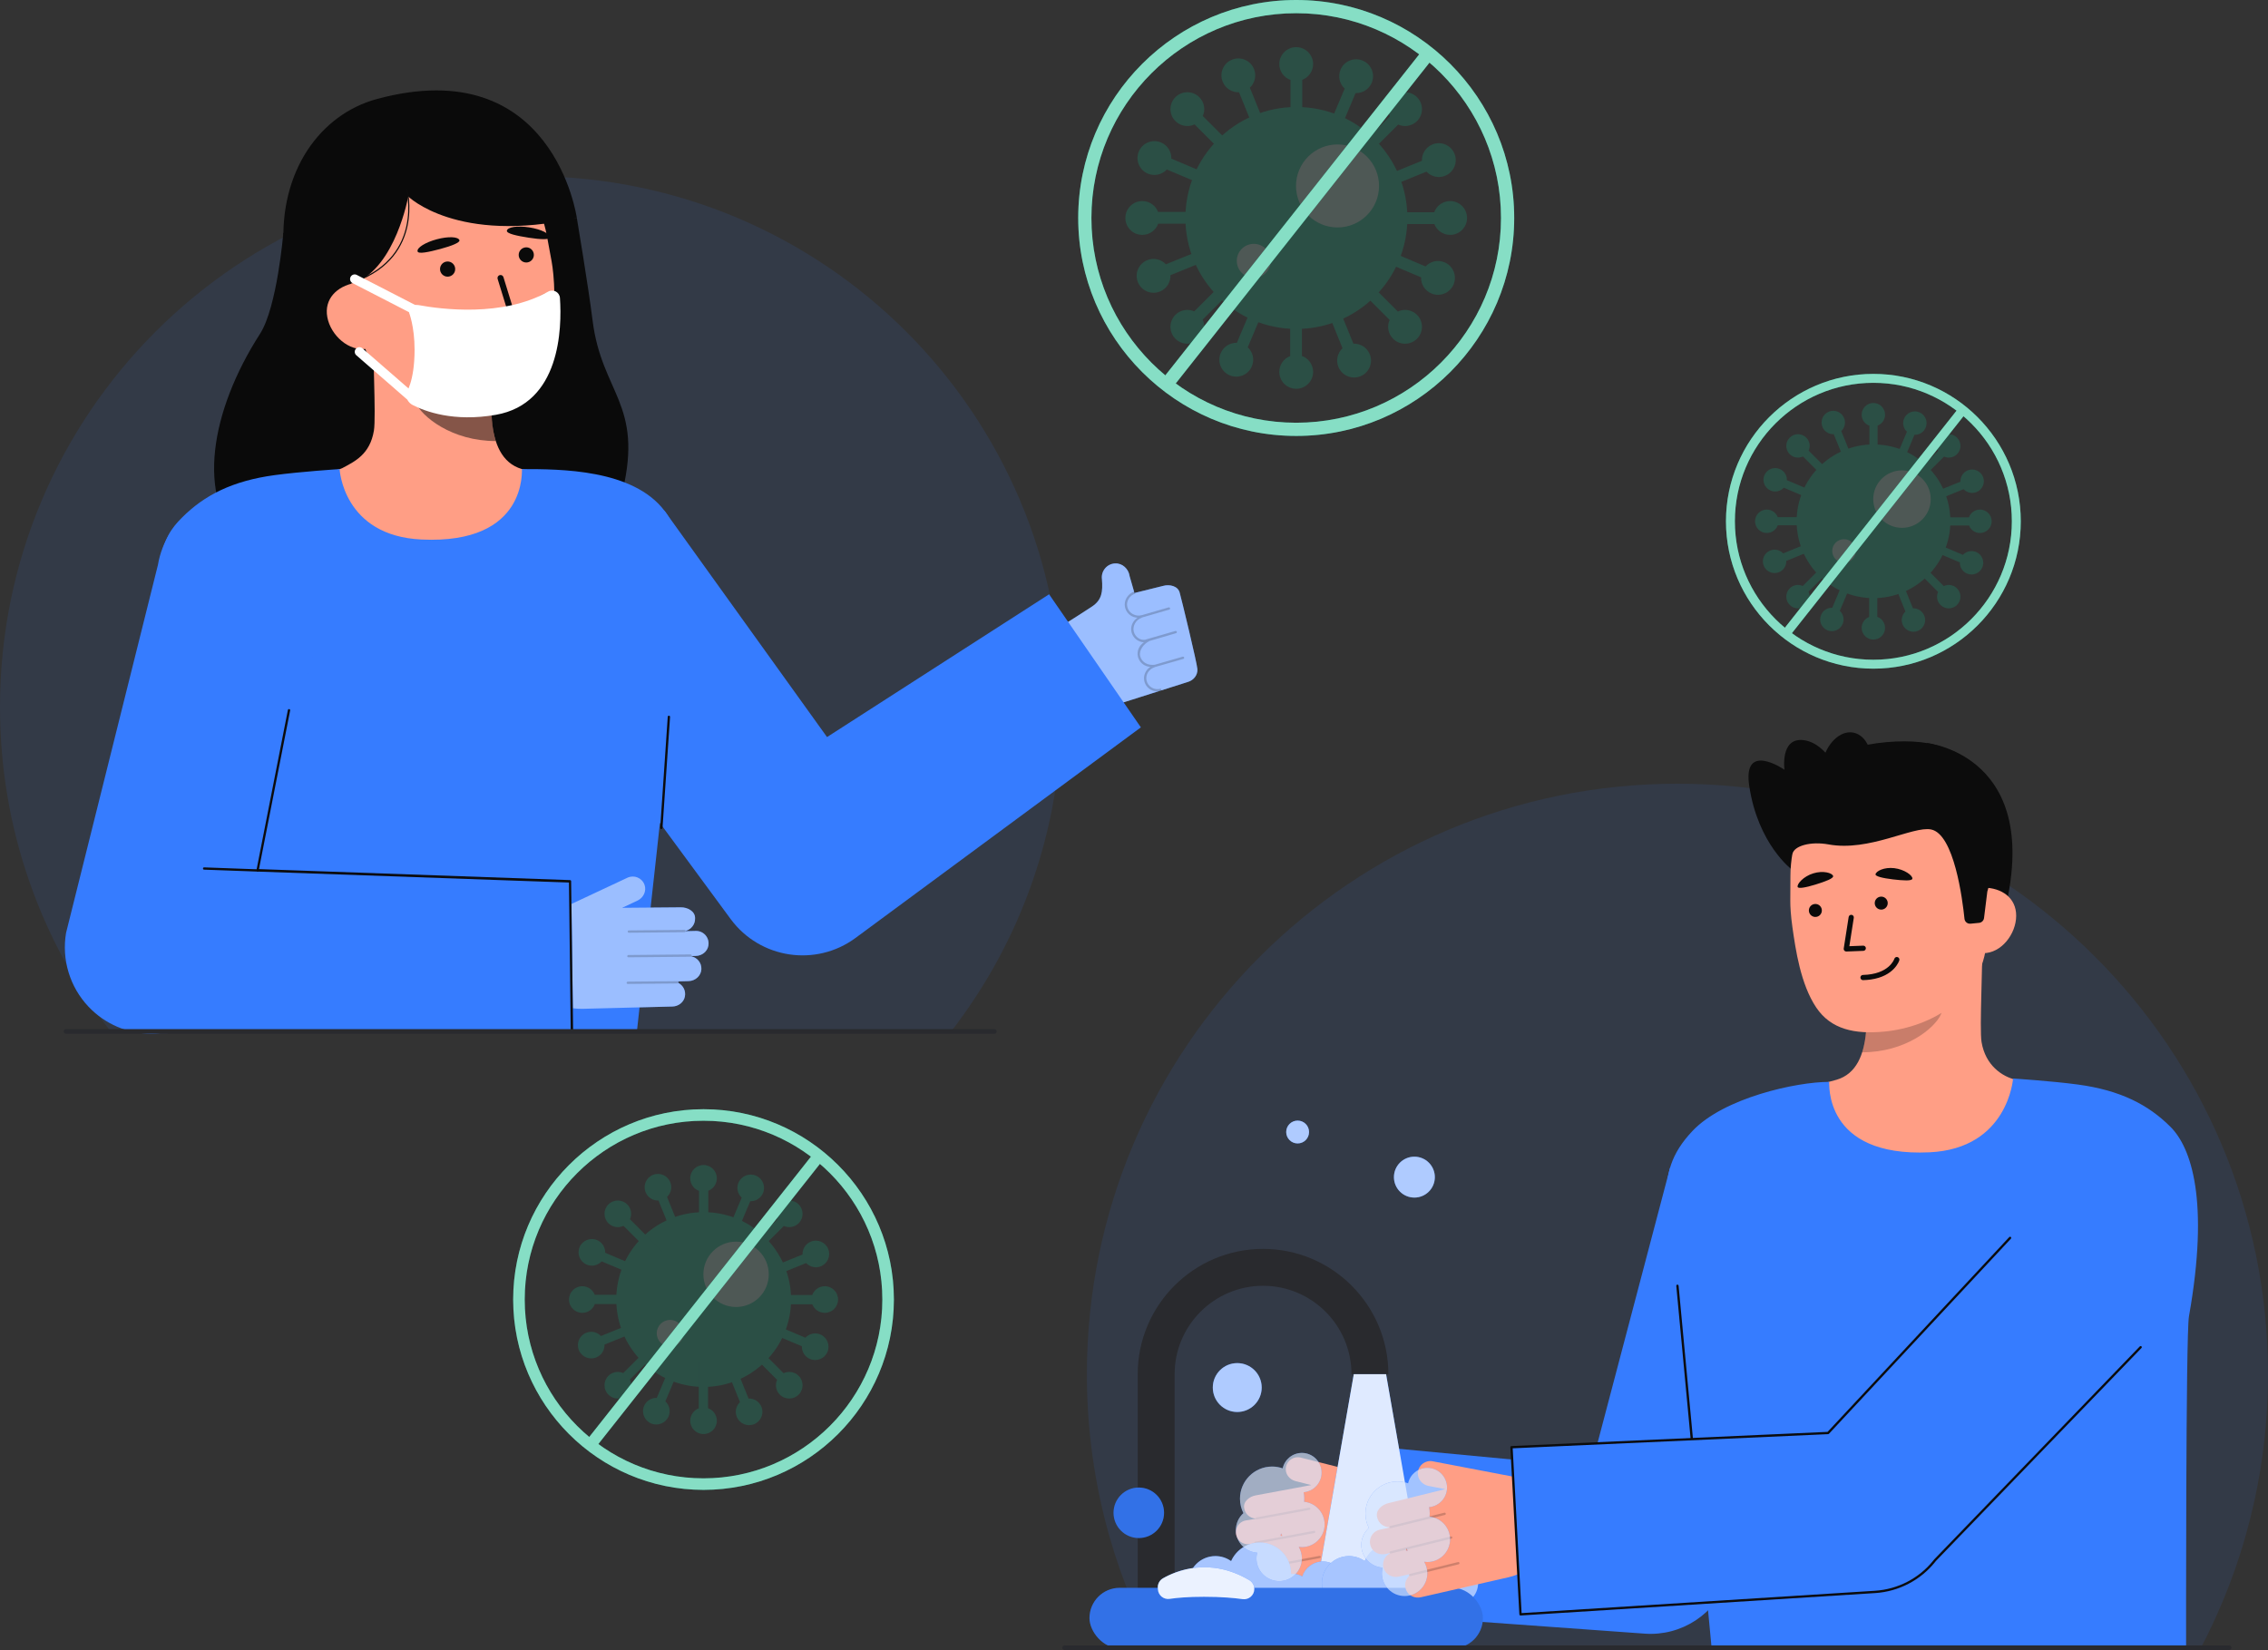 <svg id="Layer_2" data-name="Layer 2" xmlns="http://www.w3.org/2000/svg" viewBox="0 0 983.44 715.548" style="width: 100%; height: 100%;">
  <rect x="0" y="0" width="983.44" height="715.548" fill="#333333" stroke="none"/>
  <g id="Layer_2-2" data-name="Layer 2">
    <g>
      <g>
        <g fill="none" opacity=".2">
          <circle cx="812.379" cy="226.063" r="33.333" fill="#0cbc8b"></circle>
          <circle cx="799.588" cy="238.939" r="5.106" fill="#fff" opacity=".7"></circle>
          <g>
            <path d="m812.322,174.757c-2.807,0-5.082,2.275-5.082,5.082,0,2.203,1.402,4.078,3.362,4.783v17.548h3.542v-17.586c1.906-.733,3.26-2.58,3.26-4.744,0-2.807-2.275-5.082-5.082-5.082Z" fill="#0cbc8b"></path>
            <path d="m814.042,267.503v-17.548h-3.542v17.586c-1.906.733-3.26,2.58-3.26,4.744,0,2.807,2.275,5.082,5.082,5.082s5.082-2.275,5.082-5.082c0-2.203-1.402-4.078-3.362-4.783Z" fill="#0cbc8b"></path>
            <path d="m858.545,220.98c-2.203,0-4.078,1.402-4.783,3.362h-17.548v3.542h17.586c.733,1.906,2.58,3.26,4.744,3.26,2.807,0,5.082-2.275,5.082-5.082s-2.275-5.082-5.082-5.082Z" fill="#0cbc8b"></path>
            <path d="m770.882,227.782h17.548v-3.542h-17.587c-.733-1.906-2.58-3.26-4.744-3.26-2.807,0-5.082,2.275-5.082,5.082s2.275,5.082,5.082,5.082c2.203,0,4.078-1.402,4.783-3.362Z" fill="#0cbc8b"></path>
            <path d="m828.001,207.952l2.505,2.505,12.439-12.439c1.866.829,4.127.483,5.657-1.047,1.985-1.985,1.985-5.203,0-7.187-1.985-1.985-5.203-1.985-7.187,0-1.557,1.557-1.887,3.872-1,5.756l-12.412,12.412Z" fill="#0cbc8b"></path>
            <path d="m796.644,244.173l-2.505-2.505-12.439,12.439c-1.866-.829-4.127-.484-5.657,1.047-1.985,1.985-1.985,5.203,0,7.187,1.985,1.985,5.203,1.985,7.187,0,1.557-1.557,1.887-3.871,1-5.756l12.412-12.412Z" fill="#0cbc8b"></path>
            <path d="m842.845,254.153l-12.412-12.412-2.505,2.505,12.439,12.439c-.829,1.866-.483,4.127,1.047,5.657,1.985,1.985,5.203,1.985,7.187,0,1.985-1.985,1.985-5.203,0-7.187-1.557-1.557-3.872-1.887-5.756-1Z" fill="#0cbc8b"></path>
            <path d="m781.8,197.972l12.412,12.412,2.505-2.505-12.439-12.439c.829-1.866.484-4.127-1.046-5.657-1.985-1.985-5.203-1.985-7.187,0s-1.985,5.203,0,7.187c1.557,1.557,3.871,1.887,5.756,1.001Z" fill="#0cbc8b"></path>
            <path d="m823.303,204.765l6.847-16.199c2.041.067,4.007-1.107,4.85-3.101,1.093-2.585-.117-5.567-2.702-6.66-2.585-1.093-5.567.117-6.66,2.702-.858,2.029-.296,4.302,1.235,5.715l-6.832,16.163,3.263,1.379Z" fill="#0cbc8b"></path>
            <path d="m801.341,247.36l-6.847,16.199c-2.041-.067-4.007,1.107-4.85,3.101-1.093,2.585.117,5.567,2.702,6.66,2.585,1.093,5.567-.117,6.66-2.702.858-2.029.296-4.302-1.235-5.715l6.832-16.163-3.263-1.379Z" fill="#0cbc8b"></path>
            <path d="m856.877,239.378c-2.029-.858-4.302-.296-5.715,1.235l-16.163-6.832-1.379,3.263,16.199,6.847c-.067,2.041,1.107,4.007,3.101,4.85,2.585,1.093,5.567-.117,6.66-2.702,1.093-2.585-.117-5.567-2.702-6.66Z" fill="#0cbc8b"></path>
            <path d="m767.768,212.747c2.029.858,4.302.296,5.715-1.235l16.163,6.832,1.379-3.263-16.199-6.847c.067-2.041-1.107-4.007-3.101-4.85-2.585-1.093-5.567.117-6.66,2.702-1.093,2.585.117,5.567,2.702,6.66Z" fill="#0cbc8b"></path>
            <path d="m850.075,208.887l-16.26,6.598,1.332,3.282,16.296-6.613c1.396,1.491,3.616,2.051,5.622,1.237,2.601-1.055,3.854-4.019,2.798-6.62-1.055-2.601-4.019-3.854-6.62-2.798-2.041.828-3.252,2.833-3.168,4.914Z" fill="#0cbc8b"></path>
            <path d="m774.57,243.238l16.26-6.598-1.332-3.282-16.296,6.613c-1.396-1.491-3.616-2.051-5.622-1.237-2.601,1.055-3.854,4.019-2.798,6.62,1.055,2.601,4.019,3.854,6.62,2.798,2.041-.828,3.252-2.833,3.168-4.914Z" fill="#0cbc8b"></path>
            <path d="m829.497,263.815l-6.598-16.26-3.282,1.332,6.613,16.296c-1.491,1.396-2.051,3.616-1.237,5.622,1.055,2.601,4.019,3.854,6.62,2.798,2.601-1.055,3.854-4.019,2.798-6.62-.828-2.041-2.833-3.252-4.914-3.168Z" fill="#0cbc8b"></path>
            <path d="m799.651,181.32c-1.055-2.601-4.019-3.854-6.62-2.798-2.601,1.055-3.854,4.019-2.798,6.62.828,2.041,2.833,3.252,4.914,3.168l6.598,16.26,3.282-1.332-6.613-16.296c1.491-1.396,2.051-3.616,1.237-5.622Z" fill="#0cbc8b"></path>
          </g>
          <circle cx="824.731" cy="216.445" r="12.465" fill="#fff" opacity=".7"></circle>
        </g>
        <g>
          <path d="m812.322,289.98c-35.244,0-63.917-28.673-63.917-63.917s28.673-63.917,63.917-63.917,63.917,28.673,63.917,63.917-28.673,63.917-63.917,63.917Zm0-123.963c-33.109,0-60.046,26.936-60.046,60.046s26.936,60.046,60.046,60.046,60.046-26.936,60.046-60.046-26.936-60.046-60.046-60.046Z" fill="#0cbc8b"></path>
          <rect x="750.705" y="224.415" width="123.958" height="3.872" transform="translate(131.033 723.384) rotate(-51.662)" fill="#0cbc8b"></rect>
        </g>
        <g fill="none" opacity=".5">
          <path d="m812.322,289.98c-35.244,0-63.917-28.673-63.917-63.917s28.673-63.917,63.917-63.917,63.917,28.673,63.917,63.917-28.673,63.917-63.917,63.917Zm0-123.963c-33.109,0-60.046,26.936-60.046,60.046s26.936,60.046,60.046,60.046,60.046-26.936,60.046-60.046-26.936-60.046-60.046-60.046Z" fill="#fff"></path>
          <rect x="750.705" y="224.415" width="123.958" height="3.872" transform="translate(131.033 723.384) rotate(-51.662)" fill="#fff"></rect>
        </g>
      </g>
      <g>
        <g fill="none" opacity=".2">
          <circle cx="562.138" cy="94.527" r="48.133" fill="#0cbc8b"></circle>
          <circle cx="543.667" cy="113.12" r="7.373" fill="#fff" opacity=".7"></circle>
          <g>
            <path d="m562.055,20.441c-4.053,0-7.339,3.286-7.339,7.339,0,3.181,2.025,5.889,4.855,6.907v25.339h5.115v-25.395c2.753-1.058,4.707-3.725,4.707-6.851,0-4.053-3.286-7.339-7.339-7.339Z" fill="#0cbc8b"></path>
            <path d="m564.539,154.366v-25.339h-5.115v25.395c-2.753,1.058-4.707,3.725-4.707,6.851,0,4.053,3.286,7.339,7.339,7.339s7.339-3.286,7.339-7.339c0-3.181-2.025-5.889-4.855-6.907Z" fill="#0cbc8b"></path>
            <path d="m628.802,87.188c-3.181,0-5.889,2.025-6.907,4.855h-25.339v5.115h25.395c1.058,2.753,3.725,4.707,6.851,4.707,4.053,0,7.339-3.286,7.339-7.339s-3.286-7.339-7.339-7.339Z" fill="#0cbc8b"></path>
            <path d="m502.216,97.01h25.339v-5.115h-25.395c-1.058-2.753-3.725-4.707-6.851-4.707-4.053,0-7.339,3.286-7.339,7.339s3.286,7.339,7.339,7.339c3.181,0,5.889-2.025,6.907-4.855Z" fill="#0cbc8b"></path>
            <path d="m584.695,68.375l3.617,3.617,17.962-17.961c2.694,1.197,5.959.698,8.168-1.511,2.866-2.866,2.866-7.513,0-10.379-2.866-2.866-7.513-2.866-10.378,0-2.249,2.249-2.725,5.591-1.445,8.311l-17.923,17.923Z" fill="#0cbc8b"></path>
            <path d="m539.416,120.678l-3.617-3.617-17.961,17.962c-2.694-1.197-5.959-.698-8.168,1.511-2.866,2.866-2.866,7.512,0,10.378,2.866,2.866,7.512,2.866,10.379,0,2.249-2.249,2.725-5.59,1.445-8.311l17.923-17.923Z" fill="#0cbc8b"></path>
            <path d="m606.13,135.09l-17.923-17.923-3.617,3.617,17.962,17.962c-1.197,2.694-.698,5.959,1.511,8.168,2.866,2.866,7.512,2.866,10.378,0,2.866-2.866,2.866-7.513,0-10.378-2.249-2.249-5.591-2.725-8.311-1.445Z" fill="#0cbc8b"></path>
            <path d="m517.981,53.964l17.923,17.923,3.617-3.617-17.962-17.961c1.197-2.694.698-5.959-1.511-8.168-2.866-2.866-7.513-2.866-10.379,0-2.866,2.866-2.866,7.513,0,10.379,2.249,2.249,5.59,2.725,8.311,1.445Z" fill="#0cbc8b"></path>
            <path d="m577.912,63.773l9.888-23.391c2.947.097,5.786-1.599,7.003-4.477,1.578-3.733-.169-8.039-3.902-9.617-3.733-1.578-8.039.169-9.617,3.902-1.239,2.93-.428,6.213,1.783,8.252l-9.866,23.34,4.711,1.992Z" fill="#0cbc8b"></path>
            <path d="m546.199,125.28l-9.887,23.391c-2.947-.097-5.786,1.599-7.003,4.477-1.578,3.733.169,8.039,3.902,9.617,3.733,1.578,8.039-.169,9.617-3.902,1.239-2.93.428-6.212-1.783-8.252l9.865-23.339-4.711-1.992Z" fill="#0cbc8b"></path>
            <path d="m626.393,113.754c-2.93-1.239-6.212-.428-8.252,1.783l-23.34-9.865-1.991,4.711,23.391,9.887c-.097,2.947,1.599,5.786,4.477,7.003,3.733,1.578,8.039-.169,9.617-3.902,1.578-3.733-.169-8.039-3.902-9.617Z" fill="#0cbc8b"></path>
            <path d="m497.719,75.299c2.93,1.239,6.212.428,8.252-1.783l23.339,9.866,1.992-4.711-23.391-9.888c.097-2.947-1.599-5.786-4.477-7.003-3.733-1.578-8.039.169-9.617,3.902-1.578,3.733.169,8.039,3.902,9.617Z" fill="#0cbc8b"></path>
            <path d="m616.57,69.726l-23.479,9.528,1.923,4.74,23.531-9.549c2.016,2.153,5.222,2.961,8.118,1.786,3.756-1.524,5.565-5.804,4.041-9.56-1.524-3.756-5.804-5.565-9.56-4.041-2.948,1.196-4.696,4.09-4.574,7.096Z" fill="#0cbc8b"></path>
            <path d="m507.541,119.328l23.48-9.527-1.923-4.74-23.532,9.549c-2.015-2.153-5.222-2.961-8.118-1.786-3.756,1.524-5.565,5.804-4.041,9.56,1.524,3.756,5.804,5.565,9.56,4.041,2.948-1.196,4.695-4.09,4.574-7.096Z" fill="#0cbc8b"></path>
            <path d="m586.857,149.041l-9.528-23.479-4.74,1.923,9.549,23.531c-2.153,2.016-2.961,5.222-1.786,8.118,1.524,3.756,5.804,5.565,9.56,4.041,3.756-1.524,5.565-5.804,4.041-9.56-1.196-2.948-4.09-4.696-7.096-4.574Z" fill="#0cbc8b"></path>
            <path d="m543.759,29.919c-1.524-3.756-5.804-5.565-9.56-4.041-3.756,1.524-5.565,5.804-4.041,9.56,1.196,2.948,4.09,4.696,7.096,4.574l9.527,23.48,4.74-1.923-9.549-23.532c2.153-2.015,2.961-5.222,1.786-8.118Z" fill="#0cbc8b"></path>
          </g>
          <circle cx="579.973" cy="80.639" r="18" fill="#fff" opacity=".7"></circle>
        </g>
        <g>
          <path d="m562.056,189.053c-52.122,0-94.527-42.405-94.527-94.527S509.934,0,562.056,0s94.527,42.405,94.527,94.527-42.405,94.527-94.527,94.527Zm0-183.327c-48.965,0-88.801,39.836-88.801,88.801s39.836,88.801,88.801,88.801,88.801-39.836,88.801-88.801S611.02,5.726,562.056,5.726Z" fill="#0cbc8b"></path>
          <rect x="470.931" y="92.09" width="183.319" height="5.726" transform="translate(139.136 477.329) rotate(-51.662)" fill="#0cbc8b"></rect>
        </g>
        <g fill="none" opacity=".5">
          <path d="m562.056,189.053c-52.122,0-94.527-42.405-94.527-94.527S509.934,0,562.056,0s94.527,42.405,94.527,94.527-42.405,94.527-94.527,94.527Zm0-183.327c-48.965,0-88.801,39.836-88.801,88.801s39.836,88.801,88.801,88.801,88.801-39.836,88.801-88.801S611.02,5.726,562.056,5.726Z" fill="#fff"></path>
          <rect x="470.931" y="92.09" width="183.319" height="5.726" transform="translate(139.136 477.329) rotate(-51.662)" fill="#fff"></rect>
        </g>
      </g>
      <g>
        <g fill="none" opacity=".2">
          <circle cx="305.127" cy="563.566" r="37.906" fill="#0cbc8b"></circle>
          <circle cx="290.581" cy="578.209" r="5.806" fill="#fff" opacity=".7"></circle>
          <g>
            <path d="m305.062,505.222c-3.192,0-5.779,2.588-5.779,5.779,0,2.505,1.594,4.638,3.824,5.439v19.955h4.028v-19.999c2.168-.833,3.707-2.934,3.707-5.395,0-3.192-2.588-5.779-5.779-5.779Z" fill="#0cbc8b"></path>
            <path d="m307.018,610.691v-19.955h-4.028v19.999c-2.168.833-3.707,2.934-3.707,5.395,0,3.192,2.588,5.779,5.779,5.779s5.779-2.588,5.779-5.779c0-2.505-1.595-4.638-3.824-5.439Z" fill="#0cbc8b"></path>
            <path d="m357.627,557.787c-2.505,0-4.638,1.594-5.439,3.824h-19.955v4.028h19.999c.833,2.168,2.934,3.707,5.395,3.707,3.192,0,5.779-2.588,5.779-5.779s-2.588-5.779-5.779-5.779Z" fill="#0cbc8b"></path>
            <path d="m257.937,565.522h19.955v-4.028h-19.999c-.833-2.168-2.934-3.707-5.395-3.707-3.192,0-5.779,2.588-5.779,5.779s2.588,5.779,5.779,5.779c2.505,0,4.638-1.595,5.439-3.824Z" fill="#0cbc8b"></path>
            <path d="m322.892,542.971l2.848,2.848,14.145-14.145c2.122.942,4.693.55,6.433-1.19,2.257-2.257,2.257-5.916,0-8.173s-5.916-2.257-8.173,0c-1.771,1.771-2.146,4.403-1.138,6.546l-14.115,14.115Z" fill="#0cbc8b"></path>
            <path d="m287.233,584.161l-2.848-2.848-14.145,14.145c-2.122-.943-4.693-.55-6.433,1.19-2.257,2.257-2.257,5.916,0,8.173s5.916,2.257,8.173,0c1.771-1.771,2.146-4.403,1.138-6.545l14.115-14.115Z" fill="#0cbc8b"></path>
            <path d="m339.772,595.511l-14.115-14.115-2.848,2.848,14.145,14.145c-.942,2.122-.55,4.693,1.19,6.433,2.257,2.257,5.916,2.257,8.173,0,2.257-2.257,2.257-5.916,0-8.173-1.771-1.771-4.403-2.146-6.545-1.138Z" fill="#0cbc8b"></path>
            <path d="m270.352,531.622l14.115,14.115,2.848-2.848-14.145-14.145c.943-2.122.55-4.693-1.19-6.433-2.257-2.257-5.916-2.257-8.173,0-2.257,2.257-2.257,5.916,0,8.173,1.771,1.771,4.403,2.146,6.545,1.138Z" fill="#0cbc8b"></path>
            <path d="m317.55,539.347l7.787-18.421c2.321.076,4.557-1.259,5.515-3.526,1.243-2.94-.133-6.331-3.073-7.574-2.94-1.243-6.331.133-7.574,3.073-.975,2.308-.337,4.893,1.404,6.499l-7.769,18.381,3.71,1.568Z" fill="#0cbc8b"></path>
            <path d="m292.575,587.786l-7.787,18.421c-2.321-.076-4.557,1.259-5.515,3.526-1.243,2.94.133,6.331,3.073,7.574,2.94,1.243,6.331-.133,7.574-3.073.975-2.308.337-4.892-1.404-6.499l7.769-18.38-3.71-1.568Z" fill="#0cbc8b"></path>
            <path d="m355.729,578.708c-2.308-.975-4.892-.337-6.499,1.404l-18.381-7.769-1.568,3.71,18.421,7.786c-.077,2.321,1.259,4.557,3.526,5.515,2.94,1.243,6.331-.133,7.574-3.073,1.243-2.94-.133-6.331-3.073-7.574Z" fill="#0cbc8b"></path>
            <path d="m254.395,548.424c2.308.975,4.892.337,6.499-1.404l18.38,7.769,1.568-3.71-18.421-7.787c.076-2.321-1.259-4.557-3.526-5.515-2.94-1.243-6.331.133-7.574,3.073-1.243,2.94.133,6.331,3.073,7.574Z" fill="#0cbc8b"></path>
            <path d="m347.994,544.034l-18.491,7.503,1.515,3.733,18.532-7.52c1.587,1.695,4.112,2.332,6.393,1.406,2.958-1.2,4.382-4.571,3.182-7.528-1.2-2.958-4.571-4.382-7.528-3.182-2.321.942-3.698,3.221-3.603,5.588Z" fill="#0cbc8b"></path>
            <path d="m262.13,583.098l18.491-7.503-1.515-3.733-18.532,7.52c-1.587-1.695-4.112-2.332-6.393-1.406-2.958,1.2-4.382,4.571-3.182,7.528,1.2,2.958,4.571,4.382,7.528,3.182,2.321-.942,3.698-3.221,3.602-5.588Z" fill="#0cbc8b"></path>
            <path d="m324.594,606.498l-7.503-18.491-3.733,1.515,7.52,18.532c-1.695,1.587-2.332,4.112-1.406,6.393,1.2,2.958,4.571,4.382,7.528,3.182,2.958-1.2,4.382-4.571,3.182-7.528-.942-2.322-3.221-3.698-5.588-3.603Z" fill="#0cbc8b"></path>
            <path d="m290.653,512.685c-1.2-2.958-4.571-4.382-7.528-3.182-2.958,1.2-4.382,4.571-3.182,7.528.942,2.321,3.221,3.698,5.588,3.602l7.503,18.491,3.733-1.515-7.52-18.532c1.695-1.587,2.332-4.112,1.406-6.393Z" fill="#0cbc8b"></path>
          </g>
          <circle cx="319.173" cy="552.629" r="14.176" fill="#fff" opacity=".7"></circle>
        </g>
        <g>
          <path d="m305.062,646.108c-45.514,0-82.542-37.028-82.542-82.542s37.028-82.542,82.542-82.542,82.542,37.028,82.542,82.542-37.028,82.542-82.542,82.542Zm0-160.084c-42.757,0-77.542,34.785-77.542,77.542s34.785,77.542,77.542,77.542,77.542-34.785,77.542-77.542-34.785-77.542-77.542-77.542Z" fill="#0cbc8b"></path>
          <rect x="225.492" y="561.438" width="160.077" height="5" transform="translate(-326.323 453.772) rotate(-51.662)" fill="#0cbc8b"></rect>
        </g>
        <g fill="none" opacity=".5">
          <path d="m305.062,646.108c-45.514,0-82.542-37.028-82.542-82.542s37.028-82.542,82.542-82.542,82.542,37.028,82.542,82.542-37.028,82.542-82.542,82.542Zm0-160.084c-42.757,0-77.542,34.785-77.542,77.542s34.785,77.542,77.542,77.542,77.542-34.785,77.542-77.542-34.785-77.542-77.542-77.542Z" fill="#fff"></path>
          <rect x="225.492" y="561.438" width="160.077" height="5" transform="translate(-326.323 453.772) rotate(-51.662)" fill="#fff"></rect>
        </g>
      </g>
      <g>
        <path d="m460.41,306.626c0,52.98-17.9,101.78-47.98,140.68H47.98C17.9,408.407,0,359.607,0,306.626,0,179.486,103.07,76.427,230.21,76.427s230.2,103.06,230.2,230.2Z" fill="#367cff" opacity=".1"></path>
        <g>
          <path d="m511.575,257.171c-.679-3.103-4.512-3.877-7.227-3.093l-12.424,3.085-2.106-7.325c-.436-3.152-3.131-5.671-6.308-5.509-3.584.183-6.168,3.377-5.687,6.854h0c.386,5.33.08,8.979-4.391,11.905-6.333,4.146-23.116,15.039-28.444,17.062-9.112,3.46,6.057,16.264,6.057,16.264,6.868,8.747,18.357,13.525,29.041,10.439l35.024-11.125c2.454-.709,4.261-2.971,4.108-5.52-.158-2.62-6.928-30.565-7.643-33.037Z" fill="#367cff"></path>
          <g>
            <path d="m511.575,257.171c-.679-3.103-4.512-3.877-7.227-3.093l-12.424,3.085-2.106-7.325c-.436-3.152-3.131-5.671-6.308-5.509-3.584.183-6.168,3.377-5.687,6.854h0c.386,5.33.08,8.979-4.391,11.905-6.333,4.146-23.116,15.039-28.444,17.062-9.112,3.46,6.057,16.264,6.057,16.264,6.868,8.747,18.357,13.525,29.041,10.439l35.024-11.125c2.454-.709,4.261-2.971,4.108-5.52-.158-2.62-6.928-30.565-7.643-33.037Z" fill="#fff" opacity=".5"></path>
            <path d="m512.856,284.782l-12.181,3.512c-1.453.143-2.765-.04-3.942-.695-1.193-.666-2.026-1.77-2.345-3.109-.57-2.401,1.472-5.248,3.913-6.419l-.031-.05,11.67-3.429c.266-.072.424-.347.352-.614-.068-.243-.348-.424-.614-.352l-12.864,3.712c-.069.019-.13.052-.183.095-.923.111-1.847-.022-2.685-.488-1.193-.666-2.026-1.77-2.344-3.109-.571-2.401,1.01-5.134,3.493-5.956l-.006-.062,11.915-3.451c.266-.072.424-.347.352-.614-.048-.256-.348-.424-.614-.352l-11.746,3.411-.005-.058c-1.279.423-2.654.19-3.83-.464-1.193-.665-2.026-1.768-2.344-3.108-.571-2.401.939-4.931,3.397-5.749l-.274-.961c-2.987.991-4.786,4.039-4.096,6.941.383,1.615,1.389,2.946,2.829,3.75.29.162.592.298.902.407.535.188,1.095.283,1.658.31-2.052,1.363-3.169,3.815-2.604,6.187.383,1.615,1.388,2.947,2.829,3.751.29.162.592.298.902.407.535.188,1.094.283,1.657.31-2.052,1.363-3.168,3.814-2.604,6.187.384,1.615,1.389,2.947,2.83,3.751.29.162.592.297.901.406.535.188,1.094.283,1.658.31-2.052,1.363-3.168,3.814-2.605,6.188.384,1.615,1.389,2.946,2.83,3.75.291.162.592.298.903.407,1.206.424,2.531.443,3.747.04l-.299-.954c-1.279.423-2.688.289-3.864-.367-1.193-.665-2.026-1.769-2.344-3.108-.571-2.402.939-4.932,3.422-5.755l.004-.051,12.519-3.592c.266-.072.424-.347.351-.614-.078-.267-.347-.423-.614-.351Z" fill="#0c0c0c" opacity=".2"></path>
          </g>
          <g>
            <path d="m122.861,101s-2.665,32.177-10.101,43.746c-21.405,33.307-28.06,71.058-7.487,91.168,20.574,20.11,153.827,22.534,164.655-22.784,9.116-38.153-9.056-42.564-12.985-74.222-1.778-14.325-6.818-44.383-6.818-44.383" fill="#0a0a0a"></path>
            <path id="sk" d="m235.907,205.863c-.23-.03-2.783,42.33-51.993,38.637-34.068-2.552-46.215-38.697-46.996-38.697,3.673-.781,9.858-1.916,11.49-2.787,5.364-2.882,12.002-5.882,13.731-16.299.997-6.004-.694-36.722-.174-42.797l52.294,11.672c-.731,12.83-5.845,42.575,12.08,47.839,2.982.871,6.195,1.671,9.568,2.432Z" fill="#ff9e85"></path>
            <path id="sh" d="m214.993,191.275c-.741-2.364-1.181-4.42-1.573-8.116-.7-6.61-.328-12.686.342-18.877-10.564-1.406-20.707-5.85-28.902-12.662-.971,3.586-6.311,19.256-4.833,22.664,2.795,6.442,15.929,16.992,34.966,16.992Z" fill="#0c0c0c" opacity=".5"></path>
            <path d="m208.319,177.678c-20.647,1.662-47.187-7.014-52.27-34.555l-4.586-24.851c-5.083-27.542,5.263-52.538,31.195-57.324h0c25.932-4.786,49.435,13.964,54.518,41.506l2.03,11.002c1.95,10.568,5.951,61.257-30.888,64.222Z" fill="#ff9e85"></path>
            <path id="e1_eb" d="m238.358,102.972c-.109,1.024-3.962.917-9.089.111-5.127-.806-9.667-1.762-9.477-3.03.24-1.601,4.611-2.243,9.738-1.436,5.127.806,8.999,2.746,8.827,4.356Z" fill="#0a0a0a"></path>
            <circle id="e1_eye" cx="228.201" cy="110.548" r="3.289" fill="#0a0a0a"></circle>
            <path id="e1_eb-2" data-name="e1_eb" d="m199.223,104.171c.316.98-3.249,2.445-8.262,3.789s-9.55,2.312-9.891,1.076c-.431-1.561,3.305-3.921,8.318-5.264,5.013-1.343,9.339-1.142,9.835.4Z" fill="#0a0a0a"></path>
            <circle id="e1_eye-2" data-name="e1_eye" cx="194.092" cy="116.689" r="3.289" fill="#0a0a0a"></circle>
            <g id="e1_n">
              <path d="m213.238,138.224c-.666,0-1.236-.503-1.307-1.179-.076-.723.448-1.37,1.172-1.445l6.967-.728-4.289-13.917c-.213-.694.176-1.431.871-1.645.694-.213,1.43.175,1.645.87l4.759,15.446c.116.376.057.784-.161,1.113s-.569.542-.961.583l-8.559.895c-.046.005-.093.007-.137.007Z" fill="#0a0a0a"></path>
            </g>
            <path d="m212.797,151.424c3.888-.413,7.886-1.894,11.81-4.425.309-.199.398-.611.199-.92-.199-.309-.609-.4-.92-.199-7.65,4.935-15.233,5.704-21.928,2.225-.203-.106-.345-.175-.417-.201-.347-.125-.728.055-.852.4-.124.344.053.723.394.85.053.022.14.069.261.132,3.57,1.855,7.454,2.561,11.453,2.137Z" fill="#0c0c0c" opacity=".5"></path>
            <path d="m130.696,126.831l23.246-4.153c17.622-7.038,23.081-37.465,23.081-37.465,0,0,21.272,20.922,73.104,9.313,0,0-10.054-72.257-86.644-51.608-24.696,6.658-42.512,31.434-40.458,64.663,1.439,23.287,7.671,19.249,7.671,19.249Z" fill="#0a0a0a"></path>
            <path d="m159.208,151.216c-7.881,1.454-15.825-5.798-17.279-13.678-1.454-7.881,4.132-13.406,12.013-14.86l5.035,4.531,7.007,22.757-6.775,1.25Z" fill="#ff9e85"></path>
            <path d="m213.667,157.676c.7-.074,1.456-.215,2.265-.444.354-.1.56-.468.459-.821s-.471-.557-.821-.459c-4.459,1.261-6.984-.448-7.09-.522-.299-.209-.715-.137-.926.162-.211.299-.142.712.156.924.105.075,2.238,1.555,5.957,1.161Z" fill="#0c0c0c" opacity=".52"></path>
            <path d="m153.963,122.298l-.166-.472c15.444-5.465,20.71-15.968,22.409-23.816,1.844-8.523.004-15.853-.015-15.926l.484-.125c.019.074,1.886,7.502.022,16.138-1.722,7.979-7.064,18.655-22.735,24.201Z" fill="#0c0c0c"></path>
            <path d="m231.803,132.122c.264,2.49,3.227,4.225,6.626,3.879.61-.061,1.19-.192,1.729-.363.205-2.96.261-5.81.216-8.45-.88-.239-1.861-.327-2.88-.215-3.4.345-5.946,2.649-5.692,5.149Z" fill="#0c0c0c" opacity=".1"></path>
          </g>
          <path id="b_1_b" d="m182.784,233.972c-34.092-1.607-35.527-30.544-35.527-30.544,0,0-16.892,1.092-28.121,2.611-18.384,2.487-30.512,8.721-40.163,18.372-8.978,8.978-14.444,18.692-8.66,80.711,4.188,44.906,4.072,142.242,4.072,142.242l201.83-.488s16.135-144.612,17.854-164.826c3.283-38.589.948-51.439-5.879-60.481-13.696-18.14-45.177-18.14-61.85-18.138-.231,0,2.873,32.73-43.555,30.541Z" fill="#367cff"></path>
          <path d="m293.604,289.98c-.019,0-.038,0-.057-.003-.274-.031-.472-.278-.441-.553l3.229-28.838c.03-.274.283-.476.553-.441.274.031.472.278.441.553l-3.229,28.838c-.028.255-.245.444-.496.444Z" fill="#0c0c0c"></path>
          <path d="m288.19,221.569l92.3,128.536-54.919-9.218,129.335-83.165,39.792,57.71-123.714,91.316c-17.203,12.698-41.441,9.046-54.139-8.157l-.03-.04-.751-1.021-91.391-124.151,63.517-51.811Z" fill="#367cff"></path>
          <g>
            <path d="m241.066,395.175l31.011-14.541c2.855-1.338,6.283.028,7.394,3.054.985,2.683-.459,5.665-3.047,6.879l-6.65,3.118,25.412-.207c2.825-.072,6.338,1.646,6.21,4.82.066,2.573-1.675,4.768-4.066,5.382.004.027.016.053.014.081,0,.022-.009.041-.012.062l4.356-.111c3.359-.086,6.083,2.904,5.471,6.406-.448,2.564-2.793,4.368-5.395,4.435l-1.854.048c-.024.054-.056.104-.097.146,2.528.518,4.431,2.797,4.324,5.529-.114,2.897-2.636,5.126-5.535,5.2l-4.604.118c.128.089.218.229.223.4,0,.099-.035.187-.084.265,2.045,1.052,3.347,3.362,2.837,5.936-.496,2.505-2.817,4.236-5.37,4.302l-38.848.993c-11.118.284-21.296-6.206-25.729-16.405h0c-3.885-8.939.046-19.347,8.871-23.485l5.168-2.423Z" fill="#367cff"></path>
            <path d="m241.066,395.175l31.011-14.541c2.855-1.338,6.283.028,7.394,3.054.985,2.683-.459,5.665-3.047,6.879l-6.65,3.118,25.412-.207c2.825-.072,6.338,1.646,6.21,4.82.066,2.573-1.675,4.768-4.066,5.382.004.027.016.053.014.081,0,.022-.009.041-.012.062l4.356-.111c3.359-.086,6.083,2.904,5.471,6.406-.448,2.564-2.793,4.368-5.395,4.435l-1.854.048c-.024.054-.056.104-.097.146,2.528.518,4.431,2.797,4.324,5.529-.114,2.897-2.636,5.126-5.535,5.2l-4.604.118c.128.089.218.229.223.4,0,.099-.035.187-.084.265,2.045,1.052,3.347,3.362,2.837,5.936-.496,2.505-2.817,4.236-5.37,4.302l-38.848.993c-11.118.284-21.296-6.206-25.729-16.405h0c-3.885-8.939.046-19.347,8.871-23.485l5.168-2.423Z" fill="#fff" opacity=".5"></path>
            <g fill="none" opacity=".2">
              <path d="m272.178,404.01c.009.271.233.486.505.484l24.166-.228c.276-.003.498-.229.495-.505.018-.26-.229-.498-.505-.495l-24.166.228c-.276.003-.498.229-.495.505v.012Z" fill="#0c0c0c"></path>
            </g>
            <g fill="none" opacity=".2">
              <path d="m271.985,414.67c.009.271.233.486.505.484l26.969-.254c.276-.003.498-.229.495-.505-.004-.252-.229-.498-.505-.495l-26.969.254c-.276.003-.498.229-.495.505v.012Z" fill="#0c0c0c"></path>
            </g>
            <g fill="none" opacity=".2">
              <path d="m271.709,426.216c.009.271.233.486.505.484l21.513-.202c.276-.003.498-.229.495-.505-.008-.279-.229-.498-.505-.495l-21.513.202c-.276.003-.498.229-.495.505v.012Z" fill="#0c0c0c"></path>
            </g>
          </g>
          <path id="b_4_b" d="m248.517,447.108l-178.838.975c-1.356.147-2.712.22-4.061.22-10.264,0-20.15-4.216-27.274-11.767-8.061-8.545-11.652-20.372-9.703-31.955l39.842-159.603c3.437-20.423,22.775-34.19,43.202-30.759,20.423,3.436,34.195,22.778,30.759,43.202l-30.555,120.235,135.764,4.454.865,64.997Z" fill="#367cff"></path>
          <g id="b_4_st">
            <path d="m88.512,377.148c-.244,0-.457-.178-.494-.426-.041-.273.147-.527.42-.568l23.161.841c.283-.043.528.147.569.42.041.273-.147.527-.42.568l-23.161-.841c-.025.004-.05.006-.075.006Z" fill="#0c0c0c"></path>
          </g>
          <g id="b_4_st-2" data-name="b_4_st">
            <path d="m74.88,447.8c-.248,0-.462-.184-.495-.436-.036-.273.157-.524.431-.561l172.654-.076-.757-64.001-134.952-4.743c-.158.019-.315-.035-.425-.148-.11-.114-.16-.274-.134-.431l13.63-69.487c.045-.272.298-.461.576-.41.272.046.456.304.41.576l-13.517,68.819,134.788,4.764c.133-.019.269.02.375.103s.174.206.188.34l.865,64.997c.029.27-.163.515-.432.55l-173.139.139c-.022.003-.044.004-.065.004Z" fill="#0c0c0c"></path>
          </g>
          <path d="m181.407,132.297c9.888,1.833,36.631,5.314,56.307-5.84,2.184-1.238,4.914.236,5.085,2.741.905,13.292.176,45.791-27.806,50.698-18.238,3.198-30.638-1.467-36.041-4.247-1.886-.97-3.022-2.957-2.94-5.076,0,0,3.758-4.764,3.758-18.953,0-10.071-2.402-16.086-2.402-16.086.081-2.086,1.986-3.616,4.039-3.235Z" fill="#fff"></path>
          <path d="m180.775,136.895c-.309,0-.621-.071-.914-.222l-26.98-13.891c-.982-.506-1.368-1.712-.863-2.693.506-.983,1.712-1.367,2.694-.863l26.98,13.891c.982.506,1.368,1.712.863,2.693-.355.689-1.055,1.085-1.78,1.085Z" fill="#fff"></path>
          <path d="m177.523,173.447c-.465,0-.933-.162-1.312-.491l-21.698-18.883c-.833-.726-.921-1.988-.196-2.821.726-.833,1.989-.92,2.822-.196l21.698,18.883c.833.726.921,1.988.196,2.821-.396.455-.951.688-1.51.688Z" fill="#fff"></path>
          <path d="m286.775,359.526c-.011,0-.023,0-.034,0-.276-.019-.484-.258-.465-.533l3.269-48.16c.019-.275.261-.494.533-.465.276.019.484.258.465.533l-3.269,48.16c-.018.264-.238.466-.499.466Z" fill="#0c0c0c"></path>
        </g>
        <path d="m431.185,448.302H28.62c-.552,0-1-.448-1-1s.448-1,1-1h402.564c.552,0,1,.448,1,1s-.448,1-1,1Z" fill="#292a2e"></path>
      </g>
      <g>
        <path d="m983.44,595.946c0,43.2-10.69,83.9-29.58,119.6h-452.99c-18.89-35.7-29.58-76.4-29.58-119.6,0-141.42,114.65-256.07,256.07-256.07s256.08,114.65,256.08,256.07Z" fill="#367cff" opacity=".1"></path>
        <g>
          <g>
            <path id="sk-2" data-name="sk" d="m786.979,470.642c.225-.029,2.726,41.461,50.926,37.844,33.368-2.5,45.266-37.902,46.031-37.902-3.598-.765-8.044-1.925-9.811-2.323-5.87-1.323-13.199-6.167-14.892-16.371-.976-5.881.68-35.968.17-41.919l-51.22,11.432c.716,12.567,5.725,41.701-11.832,46.857-2.921.853-6.068,1.637-9.371,2.382Z" fill="#ff9e85"></path>
            <path id="sh-2" data-name="sh" d="m807.464,456.354c.726-2.316,1.157-4.33,1.541-7.95.686-6.474.321-12.425-.335-18.49,10.347-1.377,20.282-5.73,28.309-12.402.951,3.512,6.182,18.86,4.733,22.199-2.738,6.31-15.601,16.643-34.248,16.643Z" fill="#0c0c0c" opacity=".22"></path>
            <g>
              <path d="m777.006,377.142s-14.698-10.923-18.51-36.289c-2.951-19.641,15.281-7.038,15.281-7.038,0,0-1.987-14.163,8.348-12.833,10.336,1.33,16.235,16.179,16.235,16.179" fill="#0c0c0c"></path>
              <path d="m835.528,322.241s51.291,5.112,33.284,74.697l-4.533.338-9.201.686" fill="#0c0c0c"></path>
              <path d="m817.173,447.354c20.193-1.963,44.283-14.911,44.426-42.343l.13-24.752c.144-27.431-14.147-49.744-39.975-49.88h0c-25.828-.135-45.25,22.001-45.394,49.433l-.057,10.958c-.012,2.256.204,6.304.905,11.24,1.398,9.847,3.563,24.818,10.33,34.905,6.388,9.524,16.735,11.693,29.636,10.439Z" fill="#ff9e85"></path>
              <g>
                <g>
                  <circle id="e1_eye-3" data-name="e1_eye" cx="787.171" cy="394.834" r="2.816" transform="translate(-48.403 116.719) rotate(-8.228)" fill="#0a0a0a"></circle>
                  <g id="e1_n-2" data-name="e1_n">
                    <path d="m808.107,412.341c.564-.082.986-.577.963-1.159-.024-.622-.548-1.106-1.17-1.081l-5.994.236,1.929-12.32c.096-.615-.324-1.191-.94-1.287-.614-.096-1.19.324-1.287.939l-2.14,13.674c-.052.333.048.672.272.923s.549.39.886.377l7.363-.291c.04-.002.079-.005.117-.011Z" fill="#0a0a0a"></path>
                  </g>
                  <g id="e1_m">
                    <path d="m811.244,424.777c10.106-1.461,12.231-8.003,12.324-8.309.182-.595-.153-1.225-.747-1.407-.591-.182-1.219.15-1.405.74-.089.278-2.307,6.722-13.62,7.001-.635.013-1.115.533-1.099,1.154.015.622.532,1.114,1.154,1.098,1.221-.03,2.35-.127,3.394-.278Z" fill="#0a0a0a"></path>
                  </g>
                  <path id="e1_eb-3" data-name="e1_eb" d="m813.258,379.151c-.148.869,3.053,1.674,7.466,2.198s8.377.789,8.514-.3c.174-1.376-3.443-4.033-7.855-4.557-4.413-.524-7.893,1.292-8.125,2.659Z" fill="#0a0a0a"></path>
                  <circle id="e1_eye-4" data-name="e1_eye" cx="815.732" cy="391.65" r="2.817" transform="translate(-47.653 120.774) rotate(-8.228)" fill="#0a0a0a"></circle>
                </g>
                <path id="e1_eb-4" data-name="e1_eb" d="m779.488,384.63c.218.854,3.47.291,7.716-1.02,4.246-1.311,7.976-2.678,7.66-3.729-.399-1.328-4.344-2.45-8.59-1.139-4.246,1.311-7.129,4.545-6.786,5.888Z" fill="#0a0a0a"></path>
              </g>
              <path d="m859.951,413.36c7.849.041,14.256-8.323,14.297-16.172.041-7.849-6.299-12.211-14.148-12.252l-4.072,5.238-2.825,23.15,6.748.035Z" fill="#ff9e85"></path>
              <path d="m854.439,400.575c-1.308.127-2.474-.82-2.608-2.127-.862-8.446-4.489-36.778-14.509-38.741-7.85-1.538-26.774,9.723-44.405,6.496-7.713-1.411-15.011.55-15.728,4.194-.284,1.443-5.237-19.223,6.707-35.024,9.51-12.581,40.91-16.348,55.239-12.353,39.675,11.061,22.597,63.615,22.597,63.615l-1.429,11.495c-.138,1.11-1.027,1.976-2.14,2.084l-3.723.362Z" fill="#0c0c0c"></path>
              <ellipse cx="800.588" cy="333.228" rx="15.817" ry="10.746" transform="translate(316.032 1052.385) rotate(-78.627)" fill="#0c0c0c"></ellipse>
            </g>
          </g>
          <g>
            <g>
              <path d="m595.989,640.165l-31.984-8.056c-2.944-.741-5.935,1.179-6.43,4.244-.439,2.717,1.474,5.271,4.143,5.944l6.859,1.727-24.061,4.468c-2.684.45-5.689,2.719-4.986,5.696.41,2.444,2.458,4.2,4.831,4.342.001.026-.005.053.002.079.004.021.016.037.023.056l-4.139.694c-3.192.535-5.217,3.862-3.997,7.06.894,2.342,3.442,3.616,5.914,3.202l1.761-.295c.032.047.072.088.118.12-2.294.953-3.676,3.457-3.073,6.021.639,2.718,3.433,4.362,6.187,3.9l4.374-.734c-.105.108-.164.257-.138.419.018.094.067.17.128.235-1.74,1.37-2.547,3.792-1.592,6.132.929,2.277,3.441,3.488,5.866,3.081l36.907-6.19c10.562-1.772,18.993-9.775,21.312-20.23h0c2.032-9.164-3.594-18.281-12.696-20.573l-5.33-1.342Z" fill="#ff9e85"></path>
              <g fill="none" opacity=".2">
                <path d="m568.198,654.226c.041.258-.131.502-.388.55l-22.887,4.219c-.261.048-.512-.125-.561-.386-.065-.242.125-.513.386-.561l22.887-4.219c.261-.048.512.125.561.386l.002.011Z" fill="#0c0c0c"></path>
              </g>
              <g fill="none" opacity=".2">
                <path d="m570.338,664.269c.041.258-.131.502-.388.55l-25.542,4.709c-.261.048-.512-.125-.561-.386-.043-.239.125-.512.386-.561l25.542-4.709c.261-.048.512.125.561.386l.002.011Z" fill="#0c0c0c"></path>
              </g>
              <g fill="none" opacity=".2">
                <path d="m572.718,675.132c.041.258-.131.502-.388.55l-20.374,3.757c-.261.048-.512-.125-.561-.386-.043-.265.125-.512.386-.561l20.374-3.757c.261-.048.512.125.561.386l.002.011Z" fill="#0c0c0c"></path>
              </g>
            </g>
            <path d="m802.739,525.521l-53.21,158.276-.222.662c-5.249,15.612-20.361,25.133-36.062,24.003l-125.975-9.078,6.025-72.333,125.741,11.887-36.284,24.665,41.387-157.1,78.6,19.018Z" fill="#367cff"></path>
          </g>
          <path id="b_1_b-2" data-name="b_1_b" d="m836.692,499.718c34.092-1.607,36.205-32.001,36.205-32.001,0,0,16.892,1.092,28.121,2.611,18.384,2.487,30.512,8.721,40.163,18.372,8.978,8.978,16.927,31.905,7.982,82.169-1.404,7.89-1.24,143.679-1.24,143.679h-205.75s-12.338-129.465-14.058-149.679c-3.283-38.589-13.015-54.532,5.773-74.41,13.625-14.416,45.089-21.284,59.249-21.282.231,0-2.873,32.73,43.555,30.541Z" fill="#367cff"></path>
          <path d="m733.888,627.652c-.255,0-.473-.194-.498-.453l-6.525-69.547c-.025-.275.176-.519.451-.545.278-.015.519.176.545.451l6.525,69.547c.025.275-.176.519-.451.545-.016,0-.032.002-.047.002Z" fill="#0c0c0c"></path>
          <path d="m509.329,706.547h-16v-110.596c0-29.967,24.38-54.347,54.347-54.347s54.347,24.38,54.347,54.347h-16c0-21.145-17.202-38.347-38.347-38.347s-38.347,17.202-38.347,38.347v110.596Z" fill="#292a2e"></path>
          <polygon points="601.023 595.951 620.325 706.548 567.721 706.548 587.023 595.951 601.023 595.951" fill="#367cff"></polygon>
          <polygon points="601.023 595.951 620.325 706.548 567.721 706.548 587.023 595.951 601.023 595.951" fill="#fff" opacity=".84"></polygon>
          <g>
            <path d="m573.617,677.16c-4.181,0-7.72,2.73-8.943,6.503-1.126-.712-2.457-1.13-3.888-1.13-.322,0-.637.028-.948.068,0-.023.003-.045.003-.068,0-7.51-6.088-13.598-13.598-13.598-5.536,0-10.291,3.314-12.412,8.062-1.92-1.367-4.263-2.18-6.8-2.18-6.487,0-11.745,5.259-11.745,11.745s5.258,11.746,11.745,11.746c4.284,0,8.021-2.301,10.073-5.727,2.416,2.198,5.616,3.55,9.139,3.55,3.073,0,5.898-1.031,8.175-2.75,1.248,2.231,3.63,3.742,6.368,3.742s5.121-1.511,6.368-3.742c1.685,1.598,3.956,2.584,6.462,2.584,5.193,0,9.403-4.21,9.403-9.403s-4.21-9.403-9.403-9.403Z" fill="#367cff"></path>
            <path d="m573.617,677.16c-4.181,0-7.72,2.73-8.943,6.503-1.126-.712-2.457-1.13-3.888-1.13-.322,0-.637.028-.948.068,0-.023.003-.045.003-.068,0-7.51-6.088-13.598-13.598-13.598-5.536,0-10.291,3.314-12.412,8.062-1.92-1.367-4.263-2.18-6.8-2.18-6.487,0-11.745,5.259-11.745,11.745s5.258,11.746,11.745,11.746c4.284,0,8.021-2.301,10.073-5.727,2.416,2.198,5.616,3.55,9.139,3.55,3.073,0,5.898-1.031,8.175-2.75,1.248,2.231,3.63,3.742,6.368,3.742s5.121-1.511,6.368-3.742c1.685,1.598,3.956,2.584,6.462,2.584,5.193,0,9.403-4.21,9.403-9.403s-4.21-9.403-9.403-9.403Z" fill="#fff" opacity=".56"></path>
          </g>
          <g>
            <path d="m631.53,677.16c-4.181,0-7.72,2.73-8.943,6.503-1.126-.712-2.457-1.13-3.888-1.13-.322,0-.637.028-.948.068,0-.023.003-.045.003-.068,0-7.51-6.088-13.598-13.598-13.598-5.536,0-10.291,3.314-12.412,8.062-1.92-1.367-4.263-2.18-6.8-2.18-6.487,0-11.745,5.259-11.745,11.745s5.258,11.746,11.745,11.746c4.284,0,8.021-2.301,10.073-5.727,2.416,2.198,5.616,3.55,9.139,3.55,3.073,0,5.898-1.031,8.175-2.75,1.248,2.231,3.63,3.742,6.368,3.742s5.121-1.511,6.368-3.742c1.685,1.598,3.956,2.584,6.462,2.584,5.193,0,9.403-4.21,9.403-9.403s-4.21-9.403-9.403-9.403Z" fill="#367cff"></path>
            <path d="m631.53,677.16c-4.181,0-7.72,2.73-8.943,6.503-1.126-.712-2.457-1.13-3.888-1.13-.322,0-.637.028-.948.068,0-.023.003-.045.003-.068,0-7.51-6.088-13.598-13.598-13.598-5.536,0-10.291,3.314-12.412,8.062-1.92-1.367-4.263-2.18-6.8-2.18-6.487,0-11.745,5.259-11.745,11.745s5.258,11.746,11.745,11.746c4.284,0,8.021-2.301,10.073-5.727,2.416,2.198,5.616,3.55,9.139,3.55,3.073,0,5.898-1.031,8.175-2.75,1.248,2.231,3.63,3.742,6.368,3.742s5.121-1.511,6.368-3.742c1.685,1.598,3.956,2.584,6.462,2.584,5.193,0,9.403-4.21,9.403-9.403s-4.21-9.403-9.403-9.403Z" fill="#fff" opacity=".56"></path>
          </g>
          <rect x="472.411" y="688.579" width="170.609" height="26.251" rx="13.126" ry="13.126" fill="#367cff"></rect>
          <rect x="472.411" y="688.579" width="170.609" height="26.251" rx="13.126" ry="13.126" fill="#0c0c0c" opacity=".1"></rect>
          <g>
            <g>
              <path d="m654.87,640.14l-33.643-6.425c-3.097-.591-6.081,1.58-6.41,4.787-.291,2.843,1.845,5.376,4.652,5.912l7.214,1.378-24.674,6.08c-2.755.628-5.734,3.161-4.826,6.205.572,2.509,2.801,4.206,5.27,4.211.003.027-.002.055.006.082.005.021.019.037.027.057l-4.249.969c-3.276.747-5.176,4.317-3.718,7.559,1.067,2.374,3.786,3.542,6.324,2.963l1.808-.412c.036.047.08.087.13.118-2.321,1.127-3.603,3.805-2.823,6.427.827,2.779,3.822,4.315,6.649,3.67l4.491-1.024c-.102.118-.155.276-.117.443.024.096.08.173.147.236-1.721,1.525-2.412,4.085-1.282,6.453,1.1,2.305,3.777,3.409,6.267,2.841l37.888-8.64c10.843-2.473,19.101-11.277,20.875-22.256h0c1.555-9.622-4.827-18.735-14.401-20.563l-5.606-1.071Z" fill="#ff9e85"></path>
              <g fill="none" opacity=".2">
                <path d="m626.906,656.39c.058.265-.105.529-.369.593l-23.472,5.752c-.268.066-.539-.098-.605-.367-.082-.247.099-.539.367-.605l23.472-5.752c.268-.066.539.098.605.367l.003.011Z" fill="#0c0c0c"></path>
              </g>
              <g fill="none" opacity=".2">
                <path d="m629.729,666.673c.058.265-.105.529-.369.593l-26.195,6.42c-.268.066-.539-.098-.605-.367-.059-.246.099-.539.367-.605l26.195-6.42c.268-.066.539.098.605.367l.003.011Z" fill="#0c0c0c"></path>
              </g>
              <g fill="none" opacity=".2">
                <path d="m632.85,677.791c.058.265-.105.529-.369.593l-20.895,5.121c-.268.066-.539-.098-.605-.367-.061-.272.099-.539.367-.605l20.895-5.121c.268-.066.539.098.605.367l.003.011Z" fill="#0c0c0c"></path>
              </g>
            </g>
            <path d="m896.297,510.348l-103.599,111.096-137.297,6.164,3.918,72.478,153.845-9.729c9.574-.644,18.991-5.146,25.476-13.215l.481-.599,105.549-102.905c8.14-7.937,7.3-21.26-1.774-28.11l-46.599-35.179Z" fill="#367cff"></path>
            <path d="m659.319,700.585c-.122,0-.24-.045-.332-.126-.1-.089-.16-.214-.167-.347l-3.919-72.477c-.007-.134.04-.264.129-.363.089-.099.215-.157.348-.163l137.093-6.156,78.765-84.463c.189-.201.505-.212.707-.024.202.188.213.504.025.706l-78.904,84.612c-.089.096-.212.152-.343.158l-136.793,6.143,3.864,71.469,153.341-9.696c9.84-.661,18.996-5.41,25.118-13.029l.481-.6,89.129-92.344c.192-.198.509-.203.707-.012.199.191.205.508.013.707l-89.1,92.31-.452.565c-6.297,7.836-15.712,12.72-25.832,13.4l-153.847,9.729c-.011,0-.021,0-.032,0Z" fill="#0c0c0c"></path>
          </g>
          <circle cx="536.491" cy="601.733" r="10.601" fill="#367cff"></circle>
          <circle cx="613.3" cy="510.482" r="8.87" fill="#367cff"></circle>
          <circle cx="562.672" cy="490.917" r="4.957" fill="#367cff"></circle>
          <circle cx="536.491" cy="601.733" r="10.601" fill="#fff" opacity=".6"></circle>
          <circle cx="613.3" cy="510.482" r="8.87" fill="#fff" opacity=".6"></circle>
          <circle cx="562.672" cy="490.917" r="4.957" fill="#fff" opacity=".6"></circle>
          <path d="m504.276,684.465c5.553-3.179,20.216-9.399,37.433.791,1.352.8,2.181,2.266,2.181,3.837h0c0,2.71-2.394,4.784-5.077,4.405-3.578-.505-9.098-1.021-16.713-1.021-7.031,0-11.817.44-14.911.905-2.597.39-4.961-1.527-5.108-4.149l-.037-.653c-.095-1.686.768-3.275,2.233-4.114Z" fill="#367cff"></path>
          <path d="m504.276,684.465c5.553-3.179,20.216-9.399,37.433.791,1.352.8,2.181,2.266,2.181,3.837h0c0,2.71-2.394,4.784-5.077,4.405-3.578-.505-9.098-1.021-16.713-1.021-7.031,0-11.817.44-14.911.905-2.597.39-4.961-1.527-5.108-4.149l-.037-.653c-.095-1.686.768-3.275,2.233-4.114Z" fill="#fff" opacity=".9"></path>
          <circle cx="493.803" cy="656.047" r="10.957" fill="#367cff"></circle>
          <circle cx="493.803" cy="656.047" r="10.957" fill="#0c0c0c" opacity=".1"></circle>
          <g fill="none" opacity=".67">
            <path d="m565.499,651.275c.042-.438.067-.882.067-1.331,0-.965-.098-1.906-.285-2.816,4.363-.384,7.786-4.043,7.786-8.505,0-4.718-3.825-8.543-8.544-8.543-4.084,0-7.494,2.868-8.338,6.698-1.432-.497-2.964-.78-4.565-.78-7.702,0-13.946,6.244-13.946,13.946,0,2.252.546,4.372,1.494,6.255-2.008,1.804-3.278,4.412-3.278,7.323,0,5.24,4.094,9.512,9.256,9.823-.206.794-.327,1.622-.327,2.48,0,5.441,4.411,9.853,9.853,9.853s9.853-4.411,9.853-9.853c0-1.828-.507-3.534-1.374-5.001.45.063.906.107,1.374.107,5.441,0,9.853-4.411,9.853-9.853,0-5.112-3.894-9.313-8.877-9.803Zm-10.023,13.702c.165.382.359.747.569,1.102-.256-.036-.515-.061-.778-.077.087-.335.156-.677.208-1.025Z" fill="#367cff"></path>
            <path d="m565.499,651.275c.042-.438.067-.882.067-1.331,0-.965-.098-1.906-.285-2.816,4.363-.384,7.786-4.043,7.786-8.505,0-4.718-3.825-8.543-8.544-8.543-4.084,0-7.494,2.868-8.338,6.698-1.432-.497-2.964-.78-4.565-.78-7.702,0-13.946,6.244-13.946,13.946,0,2.252.546,4.372,1.494,6.255-2.008,1.804-3.278,4.412-3.278,7.323,0,5.24,4.094,9.512,9.256,9.823-.206.794-.327,1.622-.327,2.48,0,5.441,4.411,9.853,9.853,9.853s9.853-4.411,9.853-9.853c0-1.828-.507-3.534-1.374-5.001.45.063.906.107,1.374.107,5.441,0,9.853-4.411,9.853-9.853,0-5.112-3.894-9.313-8.877-9.803Zm-10.023,13.702c.165.382.359.747.569,1.102-.256-.036-.515-.061-.778-.077.087-.335.156-.677.208-1.025Z" fill="#fff" opacity=".8"></path>
          </g>
          <g fill="none" opacity=".67">
            <path d="m619.891,657.743c.042-.438.067-.882.067-1.331,0-.965-.098-1.906-.285-2.816,4.363-.384,7.786-4.043,7.786-8.505,0-4.718-3.825-8.543-8.544-8.543-4.084,0-7.494,2.868-8.338,6.698-1.432-.497-2.964-.78-4.565-.78-7.702,0-13.946,6.244-13.946,13.946,0,2.252.546,4.372,1.494,6.255-2.008,1.804-3.278,4.412-3.278,7.323,0,5.24,4.094,9.512,9.256,9.823-.206.794-.327,1.622-.327,2.48,0,5.441,4.411,9.853,9.853,9.853s9.853-4.411,9.853-9.853c0-1.828-.507-3.534-1.374-5.001.45.063.906.107,1.374.107,5.441,0,9.853-4.411,9.853-9.853,0-5.112-3.894-9.313-8.877-9.803Zm-10.023,13.702c.165.382.359.747.569,1.102-.256-.036-.515-.061-.778-.077.087-.335.156-.677.208-1.025Z" fill="#367cff"></path>
            <path d="m619.891,657.743c.042-.438.067-.882.067-1.331,0-.965-.098-1.906-.285-2.816,4.363-.384,7.786-4.043,7.786-8.505,0-4.718-3.825-8.543-8.544-8.543-4.084,0-7.494,2.868-8.338,6.698-1.432-.497-2.964-.78-4.565-.78-7.702,0-13.946,6.244-13.946,13.946,0,2.252.546,4.372,1.494,6.255-2.008,1.804-3.278,4.412-3.278,7.323,0,5.24,4.094,9.512,9.256,9.823-.206.794-.327,1.622-.327,2.48,0,5.441,4.411,9.853,9.853,9.853s9.853-4.411,9.853-9.853c0-1.828-.507-3.534-1.374-5.001.45.063.906.107,1.374.107,5.441,0,9.853-4.411,9.853-9.853,0-5.112-3.894-9.313-8.877-9.803Zm-10.023,13.702c.165.382.359.747.569,1.102-.256-.036-.515-.061-.778-.077.087-.335.156-.677.208-1.025Z" fill="#fff" opacity=".8"></path>
          </g>
        </g>
        <path d="m966.607,715.548h-504.995c-.552,0-1-.448-1-1s.448-1,1-1h504.995c.552,0,1,.448,1,1s-.448,1-1,1Z" fill="#292a2e"></path>
      </g>
    </g>
  </g>
</svg>